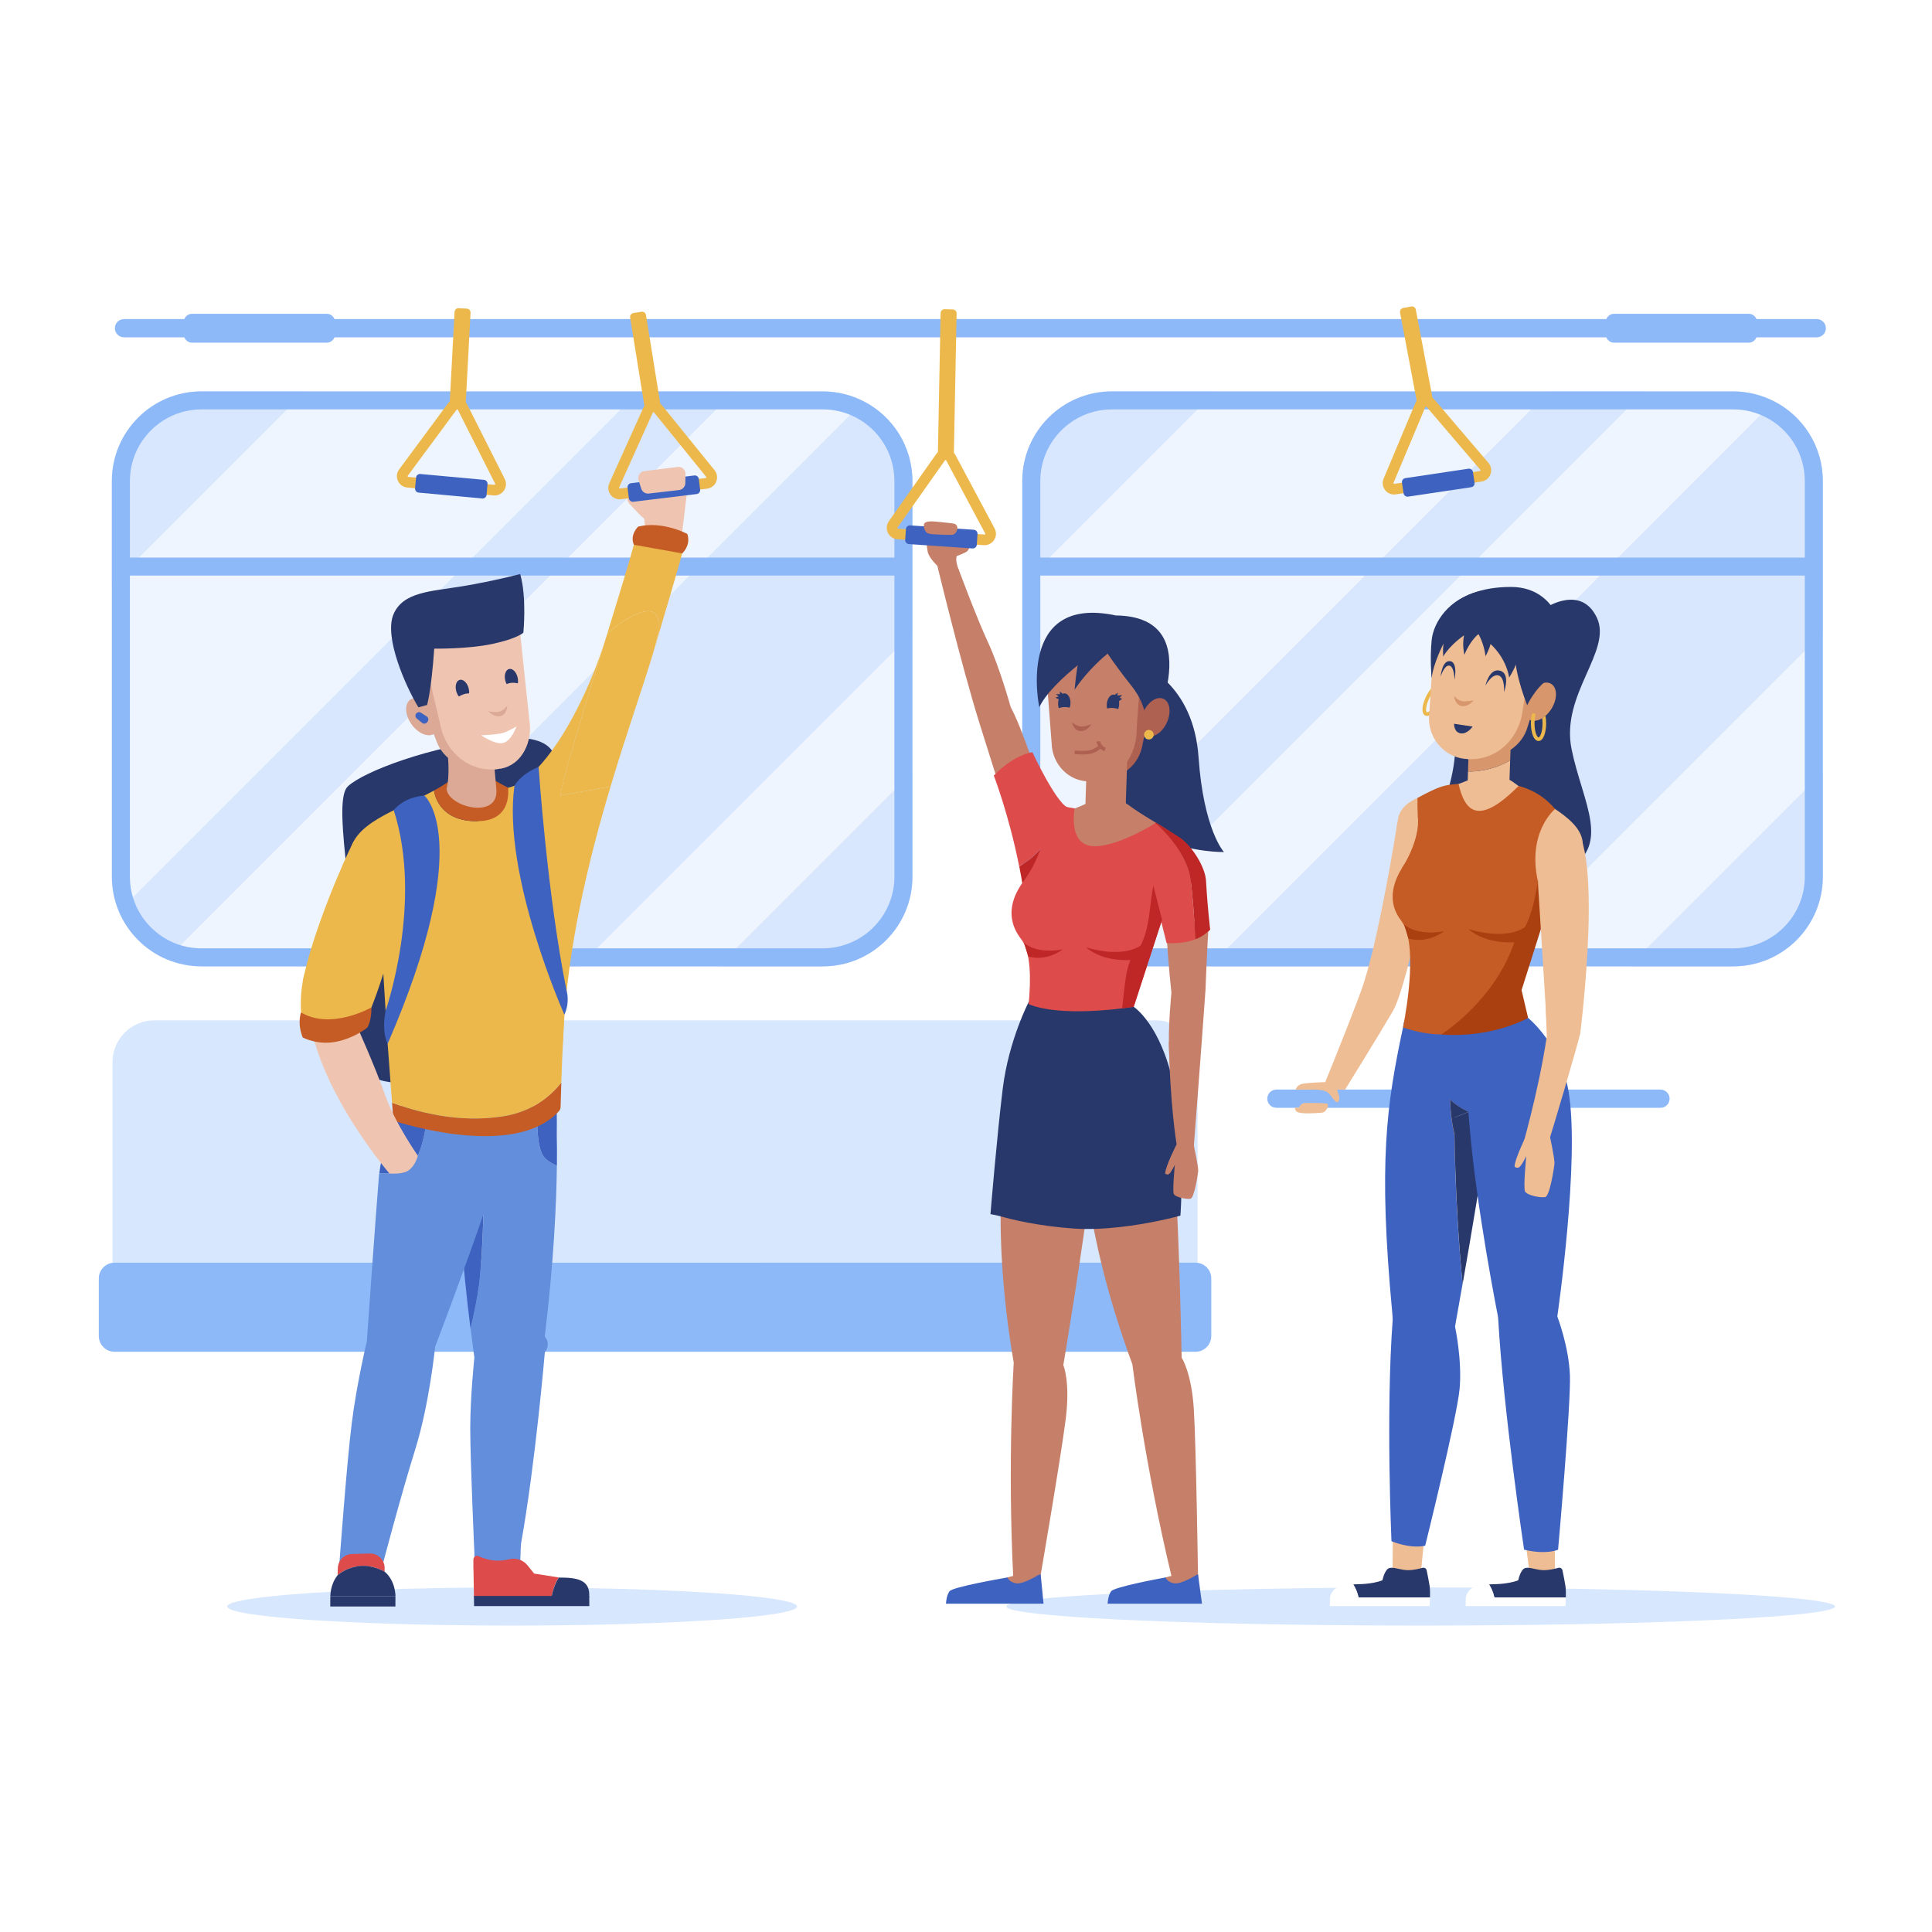 <?xml version="1.0" encoding="utf-8"?>
<!-- Generator: Adobe Illustrator 27.3.1, SVG Export Plug-In . SVG Version: 6.00 Build 0)  -->
<svg version="1.1" xmlns="http://www.w3.org/2000/svg" xmlns:xlink="http://www.w3.org/1999/xlink" x="0px" y="0px"
	 viewBox="0 0 500 500" style="enable-background:new 0 0 500 500;" xml:space="preserve">
<style type="text/css">
	.st0{fill:#FFFFFF;}
	.st1{opacity:0.35;}
	.st2{fill:#8EB9F9;}
	.st3{opacity:0.15;}
	.st4{fill:#ECB84C;}
	.st5{fill:#3E62BF;}
	.st6{opacity:0.35;fill:#8EB9F9;}
	.st7{fill:#EFC5B1;}
	.st8{fill:#29386B;}
	.st9{fill:#628EDB;}
	.st10{fill:#DD4B4B;}
	.st11{fill:#AE6051;}
	.st12{fill:#C55C25;}
	.st13{fill:#DBA995;}
	.st14{fill:#C68069;}
	.st15{fill:#41332C;}
	.st16{fill:#BF2727;}
	.st17{fill:#EEBD94;}
	.st18{fill:#729AB8;}
	.st19{fill:#D7966B;}
	.st20{fill:#AA3F0F;}
</style>
<g id="BACKGROUND">
	<rect class="st0" width="500" height="500"/>
</g>
<g id="OBJECTS">
	<g>
		<g>
			<g>
				<g class="st1">
					<path class="st2" d="M185.88,250.09h27.05c12.82,0,23.21-10.39,23.21-23.21v-27.05L185.88,250.09z"/>
				</g>
				<g class="st1">
					<path class="st2" d="M52.16,101.29c-12.82,0-23.21,10.39-23.21,23.21v26.83l50.04-50.04H52.16z"/>
				</g>
				<g class="st1">
					<path class="st2" d="M165.3,101.29L30.75,235.85c2.34,5.57,6.79,10.04,12.35,12.41l146.96-146.96H165.3z"/>
				</g>
				<g class="st1">
					<path class="st2" d="M236.13,124.5c0-8.99-5.12-16.79-12.6-20.64L77.31,250.09h72.51l86.31-86.31V124.5z"/>
				</g>
				<g class="st3">
					<path class="st2" d="M78.98,101.29l-50.04,50.04v75.55c0,3.18,0.64,6.21,1.8,8.97L165.3,101.29H78.98z"/>
				</g>
				<g class="st3">
					<path class="st2" d="M212.92,101.29h-22.87L43.09,248.25c2.79,1.18,5.85,1.84,9.07,1.84h25.15l146.23-146.23
						C220.36,102.22,216.75,101.29,212.92,101.29z"/>
				</g>
				<g class="st3">
					<polygon class="st2" points="236.13,163.78 149.82,250.09 185.88,250.09 236.13,199.83 					"/>
				</g>
			</g>
		</g>
		<path class="st2" d="M212.92,105.95c2.98,0,5.83,0.69,8.48,2.05c6.21,3.2,10.07,9.52,10.07,16.5v39.28v36.05v27.05
			c0,10.23-8.32,18.55-18.55,18.55h-27.05h-36.05H77.31H52.16c-2.51,0-4.95-0.49-7.24-1.47c-4.42-1.88-8.02-5.49-9.87-9.92
			c-0.95-2.27-1.43-4.68-1.43-7.16v-75.55V124.5c0-10.23,8.32-18.55,18.55-18.55h26.83h86.31h24.75H212.92 M212.92,101.29h-22.87
			H165.3H78.98H52.16c-12.82,0-23.21,10.39-23.21,23.21v26.83v75.55c0,3.18,0.64,6.21,1.8,8.97c2.34,5.57,6.79,10.04,12.35,12.41
			c2.79,1.18,5.85,1.84,9.07,1.84h25.15h72.51h36.05h27.05c12.82,0,23.21-10.39,23.21-23.21v-27.05v-36.05V124.5
			c0-8.99-5.12-16.79-12.6-20.64C220.36,102.23,216.75,101.29,212.92,101.29L212.92,101.29z"/>
		<g>
			<g>
				<rect x="30.75" y="144.3" class="st2" width="202.61" height="4.66"/>
			</g>
		</g>
	</g>
	<g>
		<g>
			<g>
				<g class="st1">
					<path class="st2" d="M421.49,250.09h27.05c12.82,0,23.21-10.39,23.21-23.21v-27.05L421.49,250.09z"/>
				</g>
				<g class="st1">
					<path class="st2" d="M287.77,101.29c-12.82,0-23.21,10.39-23.21,23.21v26.83l50.04-50.04H287.77z"/>
				</g>
				<g class="st1">
					<path class="st2" d="M400.91,101.29L266.35,235.85c2.34,5.57,6.79,10.04,12.35,12.41l146.96-146.96H400.91z"/>
				</g>
				<g class="st1">
					<path class="st2" d="M471.74,124.5c0-8.99-5.12-16.79-12.6-20.64L312.92,250.09h72.51l86.31-86.31V124.5z"/>
				</g>
				<g class="st3">
					<path class="st2" d="M314.59,101.29l-50.04,50.04v75.55c0,3.18,0.64,6.21,1.8,8.97l134.55-134.55H314.59z"/>
				</g>
				<g class="st3">
					<path class="st2" d="M448.53,101.29h-22.87L278.7,248.25c2.79,1.18,5.85,1.84,9.07,1.84h25.15l146.23-146.23
						C455.96,102.22,452.36,101.29,448.53,101.29z"/>
				</g>
				<g class="st3">
					<polygon class="st2" points="471.74,163.78 385.43,250.09 421.49,250.09 471.74,199.83 					"/>
				</g>
			</g>
		</g>
		<path class="st2" d="M448.53,105.95c2.98,0,5.83,0.69,8.48,2.05c6.21,3.2,10.07,9.52,10.07,16.5v39.28v36.05v27.05
			c0,10.23-8.32,18.55-18.55,18.55h-27.05h-36.05h-72.51h-25.15c-2.51,0-4.95-0.49-7.24-1.47c-4.42-1.88-8.02-5.49-9.87-9.92
			c-0.95-2.27-1.43-4.68-1.43-7.16v-75.55V124.5c0-10.23,8.32-18.55,18.55-18.55h26.83h86.31h24.75H448.53 M448.53,101.29h-22.87
			h-24.75h-86.31h-26.83c-12.82,0-23.21,10.39-23.21,23.21v26.83v75.55c0,3.18,0.64,6.21,1.8,8.97c2.34,5.57,6.79,10.04,12.35,12.41
			c2.78,1.18,5.85,1.84,9.07,1.84h25.15h72.51h36.05h27.05c12.82,0,23.21-10.39,23.21-23.21v-27.05v-36.05V124.5
			c0-8.99-5.12-16.79-12.6-20.64C455.96,102.23,452.36,101.29,448.53,101.29L448.53,101.29z"/>
		<g>
			<g>
				<rect x="266.35" y="144.3" class="st2" width="202.61" height="4.66"/>
			</g>
		</g>
	</g>
	<g>
		<path class="st2" d="M470.18,87.3H32.09c-1.3,0-2.36-1.06-2.36-2.36l0,0c0-1.3,1.06-2.36,2.36-2.36h438.09
			c1.3,0,2.36,1.06,2.36,2.36l0,0C472.54,86.25,471.48,87.3,470.18,87.3z"/>
		<g>
			<g>
				<path class="st2" d="M452.58,88.68h-34.87c-1.18,0-2.14-0.96-2.14-2.14v-3.19c0-1.18,0.96-2.14,2.14-2.14h34.87
					c1.18,0,2.14,0.96,2.14,2.14v3.19C454.71,87.72,453.76,88.68,452.58,88.68z"/>
				<path class="st2" d="M84.56,88.68H49.7c-1.18,0-2.14-0.96-2.14-2.14v-3.19c0-1.18,0.96-2.14,2.14-2.14h34.87
					c1.18,0,2.14,0.96,2.14,2.14v3.19C86.7,87.72,85.74,88.68,84.56,88.68z"/>
			</g>
		</g>
		<g>
			<path class="st4" d="M116.38,104.35l1.26-23.63c0.03-0.56,0.51-0.99,1.06-0.96l2.12,0.11c0.56,0.03,0.99,0.51,0.96,1.06
				l-1.26,23.63c-0.03,0.56-0.51,0.99-1.06,0.96l-2.12-0.11C116.78,105.38,116.35,104.91,116.38,104.35z"/>
			<g>
				<path class="st4" d="M105.04,126.12c-0.91-0.2-1.67-0.81-2.06-1.68c-0.44-0.99-0.32-2.1,0.32-2.96l12.65-17.1
					c0.61-0.83,1.6-1.27,2.63-1.19c1.03,0.09,1.92,0.69,2.39,1.61l9.66,19.15c0.48,0.96,0.41,2.11-0.2,2.99
					c-0.6,0.89-1.64,1.38-2.71,1.28l-22.31-2.05C105.28,126.16,105.16,126.14,105.04,126.12z M105.53,123.12
					c-0.02,0.02-0.06,0.09-0.02,0.19c0.04,0.1,0.12,0.11,0.15,0.11l22.31,2.05c0.03,0,0.11,0.01,0.17-0.08
					c0.06-0.09,0.03-0.16,0.01-0.19l-9.66-19.15c-0.01-0.02-0.05-0.1-0.15-0.1c-0.1-0.01-0.15,0.05-0.17,0.08L105.53,123.12z"/>
			</g>
			<g>
				<g>
					<path class="st5" d="M107.42,126.37l0.26-2.77c0.05-0.57,0.55-0.98,1.12-0.93l16.44,1.51c0.57,0.05,0.98,0.55,0.93,1.12
						l-0.25,2.77c-0.05,0.57-0.55,0.98-1.12,0.93l-16.44-1.51C107.78,127.44,107.37,126.93,107.42,126.37z"/>
				</g>
			</g>
		</g>
		<g>
			<path class="st4" d="M366.72,104.14l-4.39-23.25c-0.1-0.55,0.26-1.08,0.81-1.18l2.09-0.39c0.55-0.1,1.08,0.26,1.18,0.81
				l4.4,23.25c0.1,0.55-0.26,1.08-0.81,1.18l-2.09,0.39C367.35,105.05,366.82,104.69,366.72,104.14z"/>
			<g>
				<path class="st4" d="M360.87,127.98c-0.93,0.02-1.81-0.39-2.4-1.14c-0.66-0.85-0.81-1.96-0.39-2.96l8.23-19.62
					c0.4-0.95,1.25-1.62,2.27-1.78c1.02-0.16,2.03,0.21,2.7,1l13.93,16.31c0.7,0.82,0.9,1.95,0.52,2.95
					c-0.38,1.01-1.27,1.73-2.33,1.89l-22.16,3.31C361.12,127.97,361,127.98,360.87,127.98z M360.64,124.96
					c-0.01,0.03-0.04,0.1,0.02,0.19c0.07,0.09,0.15,0.07,0.18,0.07L383,121.9c0.03,0,0.11-0.02,0.15-0.12
					c0.04-0.1-0.01-0.16-0.03-0.19l-13.93-16.31c-0.02-0.02-0.07-0.08-0.17-0.06c-0.1,0.02-0.13,0.09-0.14,0.11L360.64,124.96z"/>
			</g>
			<g>
				<g>
					<path class="st5" d="M363.24,127.66l-0.41-2.75c-0.08-0.56,0.3-1.08,0.87-1.17l16.33-2.44c0.56-0.08,1.09,0.3,1.17,0.87
						l0.41,2.75c0.08,0.56-0.3,1.09-0.87,1.17l-16.33,2.44C363.85,128.61,363.33,128.22,363.24,127.66z"/>
				</g>
			</g>
		</g>
	</g>
	<g>
		<path class="st6" d="M299.1,343.4H39.95c-5.98,0-10.83-4.85-10.83-10.83v-57.68c0-5.98,4.85-10.83,10.83-10.83H299.1
			c5.98,0,10.83,4.85,10.83,10.83v57.68C309.93,338.55,305.08,343.4,299.1,343.4z"/>
		<path class="st2" d="M309.4,349.84H29.65c-2.25,0-4.08-1.83-4.08-4.08v-14.9c0-2.25,1.83-4.08,4.08-4.08H309.4
			c2.25,0,4.08,1.83,4.08,4.08v14.9C313.47,348.01,311.65,349.84,309.4,349.84z"/>
	</g>
	<ellipse class="st6" cx="132.54" cy="415.76" rx="73.74" ry="4.94"/>
	<ellipse class="st6" cx="367.67" cy="415.76" rx="107.23" ry="4.94"/>
	<g>
		<g>
			<path class="st4" d="M166.85,105.54l-3.77-23.36c-0.09-0.55,0.29-1.07,0.84-1.16l2.1-0.34c0.55-0.09,1.07,0.29,1.16,0.84
				l3.77,23.36c0.09,0.55-0.29,1.07-0.84,1.16l-2.1,0.34C167.46,106.47,166.94,106.09,166.85,105.54z"/>
		</g>
		<g>
			<path class="st7" d="M162.86,130.35l2.98,3.14c0.42,0.45,1.96,1.48,3.13,1.94l0.5,0.56c1.83,1.79,2.09,0.06,1.92-1.81
				c0.14-0.14,0.16-0.31-0.06-0.55c-0.2-1.44-0.59-2.78-0.67-2.45c-0.28,1.15-2.04-0.65-4.04-2.36c-0.66-0.56-1.21-0.89-1.69-1.07
				c-0.63-0.36-1.45-0.3-2,0.22C162.25,128.61,162.23,129.68,162.86,130.35z"/>
			<path id="XMLID_364_" class="st7" d="M177.96,126.07l-1.55,12.78l-9.22,4.58c0,0-0.2-8.58-0.66-10.65
				c-0.46-2.07,1.57-4.19,1.41-7.74C167.77,121.5,177.96,126.07,177.96,126.07z"/>
			<path id="XMLID_285_" class="st8" d="M133.4,171.16c-1.34,0.07-2.57,0.31-3.82,0.72c-0.52,0.18-1.08-0.14-1.21-0.68l0,0
				c-0.11-0.45,0.12-0.92,0.55-1.1c1.44-0.57,2.92-0.86,4.45-0.84c0.46,0,0.85,0.37,0.9,0.83l0,0
				C134.34,170.64,133.94,171.13,133.4,171.16z"/>
			<path id="XMLID_282_" class="st8" d="M120.62,174.22c-1.48,0.15-2.84,0.48-4.2,1.02c-0.51,0.2-1.09-0.09-1.24-0.62l-0.04-0.12
				c-0.13-0.44,0.07-0.93,0.49-1.12c1.55-0.71,3.16-1.11,4.83-1.17c0.46-0.02,0.87,0.33,0.95,0.79l0.02,0.12
				C121.53,173.65,121.16,174.17,120.62,174.22z"/>
			<g>
				<path class="st4" d="M160.37,129.22c-0.93,0-1.8-0.43-2.37-1.2c-0.64-0.87-0.76-1.98-0.31-2.97l8.75-19.39
					c0.43-0.94,1.29-1.58,2.31-1.72c1.03-0.13,2.02,0.27,2.67,1.07l13.5,16.67c0.68,0.84,0.84,1.97,0.44,2.97
					c-0.4,1-1.31,1.69-2.38,1.82l-22.24,2.72C160.62,129.21,160.49,129.22,160.37,129.22z M160.21,126.18
					c-0.01,0.03-0.04,0.1,0.02,0.19c0.07,0.09,0.14,0.08,0.17,0.07l22.24-2.72c0.03,0,0.11-0.01,0.15-0.12
					c0.04-0.1-0.01-0.17-0.03-0.19l-13.5-16.67c-0.02-0.02-0.07-0.08-0.17-0.07c-0.1,0.01-0.14,0.09-0.15,0.11L160.21,126.18z"/>
			</g>
			<g>
				<g>
					<path class="st5" d="M162.75,128.96l-0.34-2.76c-0.07-0.56,0.33-1.08,0.9-1.15l16.39-2c0.56-0.07,1.08,0.33,1.15,0.9l0.34,2.76
						c0.07,0.56-0.33,1.08-0.9,1.15l-16.39,2C163.33,129.92,162.82,129.52,162.75,128.96z"/>
				</g>
			</g>
			<g>
				<g>
					<path class="st8" d="M143.44,200c0,0,4.1-10.73-14.07-8.82c-18.17,1.9-35.43,8.59-39.36,12.34c-3.93,3.75,1.52,28.5,1.91,46.96
						c0.39,18.47-6.11,30.75,15.74,29.8c21.85-0.95,34.53-0.93,36.57-13.65C146.25,253.9,143.44,200,143.44,200z"/>
					<g id="XMLID_326_">
						<g>
							<g>
								<path class="st9" d="M140.98,345.91c2.33-19.12,3.03-34.48,3.14-44.24c-1.16-0.48-2.38-1.15-3.23-2.1
									c-2.12-2.35-1.82-10.11-1.82-10.11l1.45-2.35l-9.3-2.74l-0.78,4.36l-6.24,0.5c0.01,3.43,0.01,7.37,0.01,11.68l-4.81,2.45
									v6.34l5.8,1.45c0,0-0.24,13.77-1.24,21.6c-0.4,3.17-1.28,7.29-2.18,11.08c0.56,4.46,0.99,7.5,0.99,7.5
									s-1.07,10.07-1.07,18.37s1.07,32.21,1.07,32.21v2.29l10.05,0.73l0.66-0.11h1.1c0.15-1.25,0.11-3.98,0.28-5.43
									c3.73-20.85,6.14-49.39,6.14-49.39C142.72,347.55,140.98,345.91,140.98,345.91z"/>
								<path class="st5" d="M125.18,311.17l-5.8-1.45v8.44c0.27,7.73,1.49,18.53,2.38,25.68c0.9-3.79,1.78-7.91,2.18-11.08
									C124.94,324.94,125.18,311.17,125.18,311.17z"/>
							</g>
							<path class="st5" d="M140.9,299.57c0.85,0.95,2.07,1.62,3.23,2.1c0.04-3.22,0.01-5.83-0.04-7.77
								c0.03-2.25,0.03-4.36-0.01-6.27l-1.4,0.11l-2.16-0.63l-1.45,2.35C139.07,289.47,138.78,297.22,140.9,299.57z"/>
						</g>
						<g>
							<path class="st9" d="M127.61,292.26c0.37-1.72,0.52-2.67,0.37-2.67l-0.85-0.02l-1.49-8.46l-14.6,2.76l4.94,2l-5.71,4.83
								c0,0-0.59,6.3-3.3,10.54c-1.45,2.27-5.44,2.61-8.83,2.44c-0.02,0.17-0.05,0.34-0.06,0.51c-0.71,8.48-3.15,42.99-3.15,42.99
								c0,0,0,0,0,0c0,0-2.59,10.72-3.92,21.32c-1.32,10.59-3.23,36.86-3.23,36.86l11.14,0c0,0,4.78-18.23,8.51-30.15
								c3.73-11.92,5.18-26.69,5.18-26.69c7.73-20.32,11.6-31.67,11.6-31.67l5.12-14.66L127.61,292.26z"/>
							<path class="st5" d="M106.99,301.22c2.71-4.24,3.3-10.54,3.3-10.54l5.71-4.83l-4.94-2l-6.77,1.28c0,0-0.75,1.46-1.74,3.72
								l-0.37-0.01c0,0.16-0.03,0.54-0.09,1.1c-1.55,3.71-3.42,8.99-3.92,13.72C101.55,303.84,105.54,303.49,106.99,301.22z"/>
						</g>
						<g>
							<path class="st10" d="M99.54,406.74v-1.1c-0.08-2.04-1.79-3.64-3.84-3.59l-4.64,0.13c-1.81,0.05-3.32,1.38-3.59,3.17
								c-0.04,0.24-0.07,1.27-0.11,2.33C87.35,407.68,92.36,402.92,99.54,406.74z"/>
							<path class="st8" d="M85.49,413.13h16.86c0,0,0.07-3.98-2.81-6.39c-7.18-3.82-12.18,0.95-12.18,0.95
								C85.43,410.06,85.49,413.13,85.49,413.13z"/>
						</g>
						<g>
							<path class="st10" d="M138.23,407.24l-1.73-2.15c-1.14-1.41-2.99-1.99-4.76-1.55c-2.48,0.62-5.15,0.51-8.18-0.93
								c-0.58,0-1.05,0.47-1.05,1.05l0,2.35l0.02,0l0.13,7.33l20.03,0.07c0.7-3.61,1.94-5.16,1.94-5.16L138.23,407.24z"/>
							<path class="st8" d="M144.65,408.27c0,0-1.25,1.55-1.94,5.16l9.74,0.04C152.97,408.63,148.97,408.27,144.65,408.27z"/>
						</g>
						<polygon id="XMLID_334_" class="st8" points="152.52,415.65 122.69,415.65 122.65,413.02 152.49,413.02 						"/>
						<polygon id="XMLID_330_" class="st8" points="102.33,415.76 85.47,415.76 85.49,413.13 102.34,413.13 						"/>
					</g>
					<g>
						<path id="XMLID_311_" class="st4" d="M91.52,217.75c-2.59,5.01-10.67,23.52-13.19,36.34l20.88-2.13
							c2.63-7.91,5.39-23.15,8.88-31.46L91.52,217.75z"/>
					</g>
					<g>
						<path class="st4" d="M157.2,163.86L157.2,163.86c-6.29,20.87-17.72,38.45-25.69,40l-16.41,18.02l-1.73,21.19
							c0,0,30.58,66.04,32.39,25.06c1.01-22.9,6.59-45.66,12.26-64.59l-13,2.35C145.47,201.7,151.71,181.72,157.2,163.86z"/>
						<path class="st11" d="M169.36,167.88c-0.18,0.61-0.36,1.21-0.54,1.82C169.01,169.07,169.19,168.46,169.36,167.88z"/>
						<path class="st4" d="M169.41,167.7c-0.02,0.06-0.04,0.12-0.05,0.18c3.1-10.51,6.19-20.73,7.78-26.84l-12.78-1.15
							c-1.53,5.6-4.24,14.49-7.16,23.98C157.2,163.86,174.83,148.77,169.41,167.7z"/>
						<path class="st4" d="M169.36,167.88c0.02-0.06,0.04-0.12,0.05-0.18c5.42-18.93-12.21-3.84-12.21-3.84
							c-5.5,17.86-11.73,37.84-12.19,42.03l13-2.35c4.13-13.79,8.31-25.55,10.81-33.85C169,169.09,169.18,168.48,169.36,167.88z"/>
					</g>
					<g>
						<path class="st12" d="M130.47,288.85c-12.21,2.04-23.74-1.47-29.01-3.48l0.27,3.59c0.05,0.65,0.49,1.2,1.11,1.39
							c5.47,1.67,31.32,8.77,41.84-2.81c0.25-0.28,0.39-0.64,0.4-1.01c0.05-2.06,0.11-4.2,0.19-6.38
							C142.21,283.99,137.54,287.67,130.47,288.85z"/>
						<path class="st4" d="M146.06,238.1l-3.88-14.64L102,225.59l-3.54,14.34l1.86,30.19l1.14,15.26c5.27,2.01,16.8,5.52,29.01,3.48
							c7.07-1.18,11.74-4.86,14.79-8.7C145.83,263.41,147,249.89,146.06,238.1z"/>
					</g>
					<g>
						<path class="st4" d="M131.51,203.86c0.23,3.45-0.65,8.46-7.68,8.66c-10.77,0.29-11.5-7.93-11.5-7.93l0,0
							c-9.43,5.17-21.95,8.52-21.78,17.25c0,0,0.33,7.22,5.32,7.12l25.24-0.49l10.44-0.49c14.3,0,14.3-7.86,14.3-7.86
							C145.67,211.87,140.62,208.52,131.51,203.86z"/>
						<path class="st12" d="M123.83,212.52c7.03-0.19,7.92-5.2,7.68-8.66c-2.03-1.04-3.99-2.12-5.74-3.29
							c-1.58-1.06-4.73-2.32-5.26-2.06c-0.54-0.24-2.57,2.41-4.1,3.53c-1.25,0.91-2.63,1.75-4.08,2.54l0,0
							C112.33,204.59,113.05,212.81,123.83,212.52z"/>
					</g>
					<path id="XMLID_307_" class="st13" d="M115.57,204.18c0.46,4.68,13.26,7.91,12.91,0.37l-1.31-15.05l-12.07-0.64
						C116.13,195.37,116.44,200.89,115.57,204.18z"/>
					<path id="XMLID_298_" class="st13" d="M129.21,198.96c0,0,1.68-14.02,0.28-18.02l-2.45-16.49c-1.4-4-4.78-7.49-8.6-6.84
						l-9.36,1.6c-3.82,0.65-6.56,5.46-5.16,9.46L113,191.9C114.4,195.9,119.39,200.54,129.21,198.96z"/>
					<path id="XMLID_297_" class="st7" d="M129.34,198.95l0.25-0.02c5.51-0.94,8.35-7.06,7.41-12.57l-2.65-25.04
						c-0.24-1.41-1.59-2.37-3-2.12l-18.69,3.19c-1.41,0.24-4.09,1.9-3.85,3.31l5.05,21.47
						C115.16,194.74,121.75,200.24,129.34,198.95z"/>
					<path id="XMLID_294_" class="st8" d="M133.96,175.32c0.33,1.42-0.12,2.73-1.01,2.94c-0.89,0.21-1.87-0.77-2.2-2.19
						c-0.33-1.42,0.12-2.73,1.01-2.94C132.64,172.92,133.62,173.9,133.96,175.32z"/>
					<path id="XMLID_291_" class="st8" d="M121.26,178.03c0.4,1.4,0.02,2.74-0.86,2.99c-0.88,0.25-1.91-0.68-2.31-2.08
						s-0.02-2.74,0.86-2.99C119.82,175.7,120.86,176.63,121.26,178.03z"/>
					<path id="XMLID_281_" class="st13" d="M131.3,182.62c0,0-0.09,2.42-1.89,2.71s-3.03-1.28-3.03-1.28s1.82,0.43,2.89,0.12
						C130.34,183.86,131.3,182.62,131.3,182.62z"/>
					<path id="XMLID_278_" class="st13" d="M106.51,187.46c1.73,2.42,4.37,3.49,5.91,2.39c0.15-0.11,0.29-0.23,0.41-0.37
						c1.09-1.28,0.81-3.82-0.75-6c-1.73-2.42-4.37-3.49-5.91-2.39C104.63,182.19,104.78,185.04,106.51,187.46z"/>
					<g>
						<path class="st7" d="M117.56,181.71c0,0,0.29-1.35,2.51-2.06c2.22-0.71,4.46,0.72,4.46,0.72l-2.99,2.06L117.56,181.71z"/>
						<path class="st7" d="M128.97,178.96c0,0,0.29-1.35,2.51-2.06c2.22-0.71,4.46,0.72,4.46,0.72l-2.99,2.06L128.97,178.96z"/>
					</g>
					<path class="st8" d="M112.38,167.86c0,0,8.56,0.17,15.09-1.22c6.52-1.4,7.98-2.91,7.98-2.91s0.92-9.17-0.83-15.17
						c0,0-6.84,1.82-14.94,3.16c-8.1,1.34-15.37,1.41-17.85,7.27c-2.49,5.86,3.11,18.57,6.45,24.06l2.25-0.6
						C110.52,182.44,111.62,178.91,112.38,167.86z"/>
					<path class="st0" d="M124.53,190.28c0,0,4.47-0.08,6.16-0.78c1.69-0.7,2.97-1.49,2.97-1.49s-1.19,3.52-3.28,4.22
						C128.29,192.94,124.53,190.28,124.53,190.28z"/>
					<path class="st7" d="M80.38,252.96c-4.86,21.47,20.39,50.72,20.39,50.72s3.69,0.43,5.31-1.04c1.62-1.47,2.05-3.55,2.05-3.55
						s-5.96-8.51-8.52-15.84c-2.56-7.33-7.5-18.28-7.5-18.28s4.33-8.21,7.15-21.63C99.25,243.33,84.82,233.36,80.38,252.96z"/>
					<path class="st4" d="M78.66,252.53c-1.83,7.84,0,14.49,0,14.49s4.75,2.41,9.15,1.06c4.41-1.35,6.47-3.06,6.47-3.06
						s2.32-4.71,4.93-13.07c2.61-8.36,1.31-15.6,1.31-15.6s-12.13,0.59-12.3,0.71c-0.18,0.12-6.36,7-6.36,7L78.66,252.53z"/>
					<path class="st12" d="M77.92,262.02c0,0-1.09,2.56,0.41,6.47c0,0,3.8,2.06,8.62,1.12c4.83-0.94,8.12-3.67,8.12-3.67
						s1.11-1.7,1.05-5.22C96.13,260.72,85.69,266.68,77.92,262.02z"/>
					<path class="st5" d="M109.82,205.89c0,0,13.5,11.28-9.49,64.22c0,0-1.66-2.79-0.53-8.56c0,0,9.78-28.03,2.1-51.86
						C101.9,209.69,104.28,206.33,109.82,205.89z"/>
					<path class="st5" d="M133.14,203.35c0,0,1.51-2.96,6.25-4.87c0,0,2.24,33.24,7.26,57.99c0,0,0.91,2.89-0.59,6.12
						C146.06,262.58,129.92,226.47,133.14,203.35z"/>
					<path class="st5" d="M107.71,184.66L107.71,184.66c-0.31,0.39-0.25,0.97,0.14,1.28l1.37,1.13c0.41,0.34,1.03,0.26,1.34-0.18
						l0.12-0.17c0.31-0.43,0.19-1.03-0.25-1.31l-1.49-0.96C108.54,184.2,108.01,184.29,107.71,184.66z"/>
				</g>
				<path class="st12" d="M176.56,143.22c0,0,2.33-2.08,1.32-5.04c0,0-6.34-3.44-12.72-1.9c0,0-2.25,2.09-1.11,4.71L176.56,143.22z"
					/>
			</g>
			<path class="st7" d="M166.75,121.93l8.62-1.09c1.1-0.14,2.07,0.73,2.04,1.84l-0.05,2.38c-0.02,0.9-0.71,1.66-1.6,1.76l-7.86,0.91
				c-0.86,0.1-1.68-0.43-1.94-1.25l-0.7-2.2C164.9,123.2,165.62,122.07,166.75,121.93z"/>
		</g>
	</g>
	<g>
		<g>
			<polygon class="st14" points="308.16,406.47 301.67,408.23 300.24,410.46 304.2,411.62 308.46,410.78 308.98,408.96 			"/>
			<polygon class="st14" points="267.24,406.47 260.74,408.23 259.31,410.46 263.28,411.62 267.54,410.78 268.06,408.96 			"/>
			<g>
				<path class="st14" d="M310.03,407.39l0.01,0c0,0-0.48-32.63-1.06-42.43c-0.58-9.8-3.17-13.6-3.17-13.6s-0.56-31.05-1.77-48.24
					c-0.36-5.09-2.59-7.88-5.55-9.29l-1.8-14.51l-16.85-5.53l-1.32-0.43l1.01,5.52l2.8,15.33c-1.23,0.38-1.98,0.68-1.98,0.68
					s-0.42,22.63,12.71,58.19c0,0,3.18,25.85,10.1,54.74l0.6-0.04l0.12,0.59l6.24,0.41L310.03,407.39z"/>
				<path class="st14" d="M269.05,409.15l0.01,0c0,0,5.53-32.16,6.75-41.91s-0.62-13.95-0.62-13.95s5.16-30.63,7.12-47.74
					c0.58-5.07-1.1-8.22-3.75-10.15l0.9-14.59l-15.54-8.53l-1.22-0.67l-0.02,5.61l-0.07,15.59c-1.28,0.15-2.07,0.31-2.07,0.31
					s-4.57,22.17,1.81,59.54c0,0-1.62,25.99-0.12,55.67l0.6,0.07l0.01,0.6l6.06,1.55L269.05,409.15z"/>
				<path class="st8" d="M303.62,280.37c-3.33-15.37-10.22-19.81-10.22-19.81l-0.28-2.94l-26.85,1.6c0,0-5.22,9.98-6.76,22.51
					c-1.54,12.52-3.18,32.49-3.18,32.49s1.47,0.24,2.72,0.59c3.08,0.88,9.71,2.48,18.72,3.13c7.86,0.56,16.65-0.86,22.18-2.01
					c3.38-0.71,5.54-1.32,5.54-1.32S306.95,295.74,303.62,280.37z"/>
			</g>
			<path class="st5" d="M311.08,415.04h-24.43c0,0,0.06-2.09,0.91-3.22c0.85-1.13,12.27-3.24,14.1-3.59c0,0,0.33,1.2,2.18,1.53
				c1.85,0.33,5.78-2.15,5.78-2.15l0.42-0.22L311.08,415.04"/>
			<path class="st5" d="M270.07,415.04h-25.25c0,0,0.06-2.09,0.91-3.22c0.85-1.13,13.19-3.24,15.02-3.59c0,0,0.33,1.2,2.18,1.53
				c1.85,0.33,5.78-2.15,5.78-2.15l0.61-0.22L270.07,415.04"/>
		</g>
		<path class="st8" d="M295.78,172.13c0,0,13.09,4.9,14.4,23.8c1.31,18.91,6.58,24.57,6.58,24.57s-7.8,0.25-17.01-3.54
			c-12.53-5.15-12.81-25.98-8.2-44.47L295.78,172.13z"/>
		<path class="st14" d="M292.1,208.36c-1.15-0.87-4.37-1.85-4.8-1.71c-0.4-0.21-3.75,0.15-5.04,0.78c-3.83,1.9-7.61,3.03-10.56,4.5
			c0.63,1.91,1.02,4,1.5,5.7c0.85,2.97,1.43,5.89,1.93,8.86l10.2,0.92l19.76,1.86c3.9,0.37,4.52-4.62,4.52-4.62
			C310.27,217.66,299.09,213.65,292.1,208.36z"/>
		<path id="XMLID_175_" class="st11" d="M282.47,202.17c0,0-4.21-13.06-3.61-17.13l-0.73-16.17c0.59-4.07,3.17-8.03,6.93-8.12
			l9.22-0.21c3.76-0.09,7.27,3.99,6.67,8.07l-5.21,23.79C295.15,196.47,292.13,201.86,282.47,202.17z"/>
		<path id="XMLID_174_" class="st14" d="M282.34,202.19l-0.25,0.03c-5.43,0.13-9.79-4.39-9.92-9.82l-1.46-18.89
			c-0.11-4.84,3.76-8.89,8.6-9l12.14-0.28c1.39-0.03,4.25,1.05,4.28,2.44l-1.53,21.44C294.39,195.58,289.82,202.02,282.34,202.19z"
			/>
		<path id="XMLID_171_" class="st8" d="M273.83,181.94c-0.05,1.41,0.62,2.58,1.51,2.62c0.88,0.03,1.64-1.09,1.7-2.5
			c0.05-1.41-0.62-2.58-1.51-2.62C274.64,179.4,273.89,180.52,273.83,181.94z"/>
		<path id="XMLID_168_" class="st8" d="M286.44,182.17c-0.12,1.41,0.49,2.61,1.37,2.69c0.88,0.08,1.7-1,1.82-2.41
			c0.12-1.41-0.49-2.61-1.37-2.69C287.38,179.68,286.56,180.76,286.44,182.17z"/>
		<path id="XMLID_161_" class="st11" d="M277.44,186.98c0,0,0.53,2.29,2.31,2.24c1.77-0.05,2.65-1.78,2.65-1.78
			s-1.61,0.67-2.69,0.57C278.63,187.91,277.44,186.98,277.44,186.98z"/>
		<path id="XMLID_146_" class="st8" d="M284.36,165.68c0,0,3.44,5.54,8.32,11.63c4.65,5.8,3.97,10.18,4.12,14.67
			c0,0,17.44-32.4-8.01-32.7L284.36,165.68z"/>
		<path id="XMLID_143_" class="st11" d="M301.98,187c-1.2,2.63-3.52,4.14-5.2,3.37c-0.16-0.08-0.32-0.17-0.46-0.28
			c-1.28-1.02-1.48-3.49-0.4-5.86c1.2-2.63,3.52-4.14,5.2-3.37C302.79,181.62,303.18,184.37,301.98,187z"/>
		<path id="XMLID_139_" class="st15" d="M285.17,164.88"/>
		<path id="XMLID_138_" class="st8" d="M286.47,166.63c0,0-13.95,9.03-17.51,16.39c0,0-6.18-29.26,19.83-23.74L286.47,166.63z"/>
		<path class="st8" d="M289.36,167.07c0,0-6.42,4.26-11.25,11.41c0,0,0.7-9.3,2.93-14.66c2.23-5.36,7.3-1.83,7.3-1.83L289.36,167.07
			z"/>
		<g>
			<path class="st14" d="M291.03,184.72c0,0-0.59-1.29-2.98-1.5c-2.39-0.21-4.32,1.72-4.32,1.72l3.46,1.4L291.03,184.72z"/>
			<path class="st14" d="M278.97,184.5c0,0-0.59-1.29-2.98-1.5c-2.39-0.21-4.32,1.72-4.32,1.72l3.46,1.4L278.97,184.5z"/>
		</g>
		<g>
			<g>
				<g>
					<polygon class="st8" points="288.46,180.07 290.42,179.88 289.23,181.13 					"/>
				</g>
				<g>
					<polygon class="st8" points="275.24,179.63 273.27,179.64 274.59,180.75 					"/>
				</g>
			</g>
		</g>
		<polygon class="st8" points="288.3,179.99 289.26,179.24 289.16,180.36 290.42,180.84 289.4,181.6 		"/>
		<polygon class="st8" points="275.22,179.71 274.26,178.96 274.36,180.08 273.11,180.57 274.29,181.07 		"/>
		<g>
			<path class="st11" d="M280.1,195.25c-1.11,0-1.98-0.12-2.04-0.12l0.12-0.92c0.02,0,1.92,0.25,3.6,0
				c1.57-0.24,2.58-1.32,2.59-1.33l0.69,0.63c-0.05,0.05-1.24,1.34-3.15,1.63C281.31,195.22,280.67,195.25,280.1,195.25z"/>
		</g>
		<g>
			<path class="st11" d="M285.81,194.41c-1.77-0.74-2.05-2.41-2.06-2.48l0.92-0.15c0.01,0.05,0.23,1.24,1.5,1.77L285.81,194.41z"/>
		</g>
		<g>
			<path class="st14" d="M310.57,238.98c-0.47-0.09-0.93-0.27-1.36-0.49c-2.11,0.51-5.63-1.77-7.64-1.37
				c0.33,5.33,0.98,14.39,1.59,19.82c0,0-0.96,9.38-0.57,15.61c0.39,6.22,1.53,17,1.53,17l4.52,11.38c0,0,2.33-30.35,3.34-44.69
				c0,0,0.35-9.65,0.88-18.19C312.29,238.11,311.15,239.08,310.57,238.98z"/>
			<g>
				<g>
					<g>
						<path class="st14" d="M263.47,218.18c0.14,0.42,0.27,0.82,0.4,1.24c3.86-3.35,7.51-6.85,10.39-11.12
							c-5.89-4.08-8.15-16.69-12.7-25.33c0,0-2.85-10.27-5.83-16.66c-2.98-6.39-7.65-19-7.65-19l-5.8-2.13
							c0,0,6.4,26.65,11.26,42.16C253.53,187.34,259.79,207.37,263.47,218.18z"/>
						<path class="st16" d="M271.31,216.48c0,0-1.41,4.17-7.53,7.72c0.41,2.08,0.8,4.24,1.13,6.45c0,0,1.82-0.3,3.9-1.69l2.43-10.15
							L271.31,216.48z"/>
						<path class="st10" d="M276.2,208.92c-3.08-1.52-9.02-14.25-9.02-14.25s-4.73,0.56-9.98,6.05c0,0,3.91,10.13,6.56,23.48
							c6.12-3.55,7.53-7.72,7.53-7.72l-0.08,2.33l-2.43,10.15c2.06-1.38,4.38-3.84,5.44-8.15
							C276.36,212.14,276.2,208.92,276.2,208.92z"/>
					</g>
					<path class="st14" d="M248.14,147.53c-1.05-2.6-0.53-3.64-0.53-3.64s2.22-0.75,2.77-1.3c0.55-0.55,1.06-2.63,1.06-2.63
						l-11.65-0.22c0,0,0,1.66,0.31,3.11c0.31,1.46,2.31,3.41,2.31,3.41l4.22,3.3L248.14,147.53z"/>
				</g>
				<g>
					<path id="XMLID_178_" class="st14" d="M285.94,214.02L285.94,214.02c-2.88-0.09-5.14-2.5-5.05-5.38l0.42-12.99l10.43,0.33
						l-0.42,12.99C291.23,211.85,288.82,214.11,285.94,214.02z"/>
					<g>
						<path class="st10" d="M264.29,243.07c-4.66-6.04-1.89-11.63,0.69-15.13c2.02-2.74,3.54-5.81,4.57-9.05l3.5-10.93l7.26,18.62
							l18.73-13.56l4.59,16.13l-10.22,31.4c-3.95,0.61-19.08,2.62-27.2-0.67C266.83,253.53,266.82,246.35,264.29,243.07z"/>
					</g>
					<path id="XMLID_126_" class="st16" d="M265.02,244.01c0,0,2.84,2.95,9.97,1.71c0,0-3.93,3.21-8.89,1.81L265.02,244.01z"/>
					<path id="XMLID_125_" class="st16" d="M281.07,245.15c0,0,9.48,3.23,14.71-0.84l-2.58,4.1
						C293.2,248.41,285.78,249.3,281.07,245.15z"/>
					<g>
						<path class="st10" d="M299.08,212.81l0.03,0.02l-0.07,0.2c0,0,7.91,6.68,9.03,14.31c0.62,4.26,1.04,10.81,1.29,15.76
							c-1.72,0.67-4.07,1.12-7.44,0.98c-0.04-0.16-0.08-0.32-0.12-0.47c-1.03-4.01-2.06-8.26-3.09-12.78l-1.6-10.6L299.08,212.81z"
							/>
						<path class="st16" d="M299.03,213.03l0.07-0.2l6.28,3.95c3.04,2.13,6.53,7.49,6.74,11.2c0.23,4.11,0.57,8.03,0.98,11.77
							c0.03,0.3,0.07,0.58,0.1,0.87c-0.89,0.81-2.02,1.77-3.84,2.48c-0.25-4.96-0.67-11.5-1.29-15.76
							C306.95,219.71,299.03,213.03,299.03,213.03z"/>
					</g>
					<g>
						<path class="st16" d="M300.74,238.01l-2.27-8.86c-1.29,7.12-0.88,14.31-5.82,18.98c-0.12,0.37-0.25,0.74-0.38,1.11
							c-1.18,3.26-1.37,8.05-1.88,11.73c1.28-0.16,2.32-0.31,3.01-0.41L300.74,238.01z"/>
					</g>
					<path class="st10" d="M299.03,213.03c0,0-10.61,6.68-16.64,5.91c-6.03-0.78-4.27-9.75-4.27-9.75s-2.96-0.34-5.08-1.21
						c0,0-2.27,21.88,5.08,21.88C285.47,229.85,299.58,220.79,299.03,213.03z"/>
				</g>
			</g>
			<path class="st14" d="M302.5,269.51c0.3,16.71,2.01,26.64,2.01,26.64s-2.89,5.63-2.97,7.56c0,0,0.43,0.43,0.96,0.15
				c0.53-0.28,1.55-2.41,1.55-2.41s-0.65,6.66-0.28,7.54c0.37,0.87,3.34,1.43,4.33,1.24c0.98-0.19,1.87-6.13,1.99-7.09
				c0.11-0.97-0.98-5.96-0.98-5.96l-2.36-14.67L302.5,269.51z"/>
		</g>
		<g>
			<path class="st4" d="M231.88,139.51c-0.92-0.18-1.68-0.77-2.1-1.63c-0.46-0.98-0.37-2.09,0.25-2.97l12.25-17.39
				c0.6-0.84,1.57-1.31,2.6-1.25c1.03,0.07,1.94,0.65,2.42,1.56l10.1,18.92c0.51,0.95,0.46,2.1-0.13,3
				c-0.58,0.9-1.61,1.41-2.68,1.34l-22.35-1.53C232.12,139.55,232,139.54,231.88,139.51z M232.3,136.51
				c-0.02,0.02-0.06,0.09-0.02,0.19c0.05,0.1,0.13,0.1,0.16,0.11l22.35,1.53c0.03,0,0.11,0.01,0.17-0.08
				c0.06-0.09,0.02-0.16,0.01-0.19l-10.1-18.92c-0.01-0.02-0.05-0.09-0.15-0.1c-0.1-0.01-0.15,0.06-0.16,0.08L232.3,136.51z"/>
		</g>
		<g>
			<path class="st4" d="M242.72,117.49L243.43,81c0.02-0.56,0.48-1,1.04-0.98l2.12,0.06c0.56,0.02,1,0.48,0.98,1.04l-0.71,36.49
				c-0.02,0.56-0.48,1-1.04,0.98l-2.12-0.06C243.14,118.51,242.7,118.05,242.72,117.49z"/>
		</g>
		<g>
			<g>
				<path class="st5" d="M234.26,139.71l0.19-2.78c0.04-0.57,0.53-0.99,1.1-0.96l16.47,1.13c0.57,0.04,0.99,0.53,0.96,1.1
					l-0.19,2.78c-0.04,0.57-0.53,0.99-1.1,0.96l-16.47-1.13C234.65,140.77,234.23,140.28,234.26,139.71z"/>
			</g>
		</g>
		<path class="st14" d="M242.82,135.05c3.99,0.48,4.57,0.24,4.88,1.21c0.31,0.97-0.48,2.13-1.31,2.15c-0.82,0.03-5.08-0.05-6.02-0.3
			c-0.94-0.24-1.26-1.43-1.26-1.88C239.12,135.78,238.61,134.55,242.82,135.05z"/>
		<path class="st4" d="M298.57,190.14c0,0.68-0.55,1.24-1.24,1.24c-0.68,0-1.24-0.55-1.24-1.24c0-0.68,0.55-1.24,1.24-1.24
			C298.01,188.9,298.57,189.46,298.57,190.14z"/>
	</g>
	<g>
		<path class="st8" d="M400.15,157.22c0,0,9.05-5.97,13.12,2.64c4.06,8.61-9.41,19.82-6.56,33.95c2.85,14.13,10.89,25.34-2.09,31.87
			c-12.98,6.53-39.01,2.8-31.26-17.13c7.75-19.93-0.52-31.7-0.52-31.7S374.85,149.42,400.15,157.22z"/>
		<g>
			<path class="st2" d="M432.09,284.34c0-1.3-1.06-2.36-2.36-2.36h-99.4c-1.3,0-2.36,1.06-2.36,2.36c0,1.3,1.06,2.36,2.36,2.36h99.4
				C431.04,286.7,432.09,285.65,432.09,284.34z"/>
		</g>
		<g>
			<path class="st8" d="M372.02,162.07c0,0,2.66-10.17,19.05-10.17c13.17,0,17.3,15.53,9.92,27.56c0,0-3.18,10.34-7.77,10.68
				L372.02,162.07z"/>
			<polygon class="st17" points="364.82,271.91 362.94,279.92 360.81,342.99 360.37,411.62 367.36,410.9 374.41,337.59 
				378.83,265.92 			"/>
			<g>
				<path class="st4" d="M371.03,178.24c0.13,0.12,0.17,0.28,0.17,0.46c-0.4,0.45-0.84,1.08-1.27,1.93
					c-1.06,2.14-0.95,3.56-0.67,3.7c0.28,0.14,1.48-0.64,2.53-2.78c0.23-0.46,0.39-0.88,0.52-1.27l0,0.01c0,0,0.53-0.07,1.02-0.18
					c-0.17,0.61-0.41,1.25-0.71,1.86c-1,2.02-2.62,3.77-3.78,3.2c-1.16-0.57-0.76-2.92,0.24-4.95c0.39-0.8,0.88-1.55,1.41-2.14
					C370.69,178.07,370.88,178.1,371.03,178.24z"/>
			</g>
			<g>
				<g>
					<path class="st18" d="M376.39,289.23l3.58-1.42l-0.25,7.74l-3.3-1.9C376.39,290.84,376.39,289.23,376.39,289.23z"/>
					<path class="st5" d="M360.43,341.54c0,0,0-0.62-0.11-1.74c-3.65-38.88-1.5-53.83,2.78-73.9l0.27-1.47l15.72,1.29
						c0,0,7.27,7.12,7.05,16.45c-0.04,1.68-0.38,4.75-0.9,8.64l-4.14-3.46l-1.13,0.45l0-0.13c0,0-2.93-1.27-4.68-3.09
						c0,0-0.04,4.01,1.09,9.05l0.03,0.02c0.1,7.26,0.51,22.53,2.09,38.7c-1.14,6.52-1.94,10.96-1.94,10.96s1.86,8.64,1.19,16.07
						c-0.67,7.43-8.91,40.63-8.91,40.63s-3.13,1.01-8.73-1.14C360.12,398.86,358.62,365.62,360.43,341.54z"/>
					<path class="st8" d="M375.31,284.57c1.75,1.83,4.68,3.09,4.68,3.09l0,0.13l-3.58,1.42c0,0-0.01,1.61,0.03,4.42l-0.03-0.02
						C375.27,288.58,375.31,284.57,375.31,284.57z"/>
				</g>
				<path class="st8" d="M376.39,289.23l4.72-1.87l4.14,3.46c-1.53,11.37-4.68,29.81-6.73,41.53
					C376.33,309.92,376.39,289.23,376.39,289.23z"/>
			</g>
			<polygon class="st17" points="381.11,267.34 389.12,356.66 396.04,408.42 402.47,408.85 401.82,355.03 399.35,273.41 			"/>
			<path class="st5" d="M395.47,263.43c0,0,8.38,6.71,10.46,18.94c3.03,17.74-2.9,58.32-2.9,58.32s2.96,7.7,3.26,15.16
				c0.3,7.46-3.06,45.2-3.06,45.2s-2.98,1.41-8.8,0c0,0-5.39-36.02-6.72-60.13c0,0-5.7-28.56-7.41-49.78l-2.53-28.39L395.47,263.43z
				"/>
			<path class="st17" d="M367.37,206.34c-3.26,1.68-5.44,4.9-6.04,8.52c-1.58,9.6-5.49,31.97-9.24,42.02
				c-4.79,12.8-9.93,25.11-9.93,25.11l5.95-0.01c0,0,8.08-13.02,12.3-20.19c4.22-7.17,11.67-46.77,11.67-46.77l1.27-10.47
				C373.36,204.55,370.63,204.66,367.37,206.34z"/>
			<path class="st17" d="M391.44,202.29c-1.19-0.9-4.53-1.91-4.98-1.78c-0.42-0.22-3.88,0.15-5.22,0.81
				c-8.14,4.03-18.84,4.01-19.53,11.24c0,0-1.79,7.14,2.25,7.53l22.41,16.41l18.54-12.54c4.04,0.38,4.69-4.79,4.69-4.79
				C410.26,211.93,398.68,207.77,391.44,202.29z"/>
			<g>
				<path class="st17" d="M380.25,189.13l-0.07,2.05c1.38-0.61,2.86-1.28,4.29-1.91L380.25,189.13z"/>
				<path class="st17" d="M379.92,199.66l-0.11,3.3c-0.09,2.77,2.09,5.1,4.86,5.18l0.76,0.02c2.77,0.09,5.1-2.09,5.18-4.86
					l0.21-6.49C386.05,199.52,381.63,199.72,379.92,199.66z"/>
				<path class="st19" d="M384.48,189.26c-1.43,0.63-2.91,1.3-4.29,1.91l-0.27,8.49c1.72,0.05,6.13-0.15,10.91-2.84l0.24-7.35
					L384.48,189.26z"/>
			</g>
			<g>
				<path class="st12" d="M401.9,228.39l-3.86-0.16c-2.41-4.25-3.05-10.13-3.05-10.13s-8.04,4.31-16.37,4.31s-10.02-4.31-10.02-4.31
					s-13.32,10.66-5.98,20.17c4.26,5.52,1.63,21.73,0.49,27.63c3.25,1.1,6.62,1.81,9.9,1.81c11.14,0,18.41-2.53,21.19-3.7
					l-1.85-6.26L401.9,228.39z"/>
			</g>
			<path class="st20" d="M363.38,239.24c0,0,2.94,3.06,10.33,1.77c0,0-4.08,3.33-9.22,1.88L363.38,239.24z"/>
			<path class="st20" d="M380,240.43c0,0,9.82,3.35,15.24-0.87l-2.67,4.25C392.58,243.8,384.89,244.72,380,240.43z"/>
			<path class="st20" d="M373,267.72c0,0,13.98-8.72,19.01-24.2c5.12-4.84,5.4-13.93,7.16-20.6l2.18,9.42l-7.57,23.9l1.69,7.2
				C395.47,263.43,386.3,268.74,373,267.72z"/>
			<g>
				<path class="st19" d="M379.43,196.4c0,0-2.57-13.98-1.42-18.09l1.42-16.72c1.15-4.11,4.33-7.83,8.2-7.42l9.51,1.02
					c3.87,0.41,6.93,5.07,5.78,9.18l-7.64,23.91C394.12,192.39,389.4,197.37,379.43,196.4z"/>
				<path class="st17" d="M379.3,196.4l-0.26-0.01c-5.6-0.6-9.77-5.86-9.17-11.45l1.32-19.57c0.53-4.99,5.05-8.63,10.04-8.1
					l12.51,1.34c1.43,0.15,4.23,1.65,4.08,3.08l-3.72,21.89C393.28,191.28,387.01,197.22,379.3,196.4z"/>
				<path class="st19" d="M376.3,180.12c0,0,0.24,2.42,2.07,2.61c1.83,0.18,2.96-1.48,2.96-1.48s-1.98,0.42-3.07,0.18
					C377.17,181.19,376.3,180.12,376.3,180.12z"/>
				<path class="st19" d="M401.52,183.42c-1.58,2.54-4.17,3.78-5.79,2.77c-0.16-0.1-0.3-0.22-0.43-0.35
					c-1.17-1.22-1.06-3.78,0.37-6.07c1.58-2.54,4.17-3.78,5.79-2.77C403.07,178,403.1,180.88,401.52,183.42z"/>
				<path class="st8" d="M387.2,158.44"/>
			</g>
			<path class="st17" d="M408.96,267.46c0,0,6.63-51.96-3.08-54.65c-9.71-2.69-7.68,18.54-7.68,18.54l2.11,33.99l8.49,2.39
				C408.91,267.55,408.96,267.46,408.96,267.46z"/>
			<path class="st17" d="M400.01,260.53l0.31,7.62c-2.28,15.25-6.82,30.13-6.84,30.67c-0.02,0.53,7.61-4.88,7.59-4.34
				c-0.02,0.5,7.23-23.99,7.89-27.03L400.01,260.53z"/>
			<g>
				<path class="st4" d="M397.05,184.6c0.17,0.05,0.28,0.18,0.36,0.34c-0.16,0.58-0.28,1.34-0.28,2.29c0,2.38,0.73,3.61,1.04,3.61
					c0.31,0,1.04-1.23,1.04-3.61c0-0.52-0.04-0.97-0.1-1.37l0.01,0c0,0,0.45-0.3,0.84-0.61c0.12,0.62,0.18,1.3,0.18,1.98
					c0,2.26-0.68,4.54-1.97,4.54c-1.29,0-1.97-2.29-1.97-4.54c0-0.89,0.11-1.78,0.31-2.54C396.68,184.6,396.86,184.55,397.05,184.6z
					"/>
			</g>
			<path class="st8" d="M391.93,168.81c3.15,1.89,6.04,3.89,8.33,6.46c0.01-0.03,0.03-0.05,0.04-0.07
				c1.48-2.74,6.95-16.27-1.52-19.91c-8.43-3.63-22.44-5.13-24.56,6.68C380.49,162.62,386.61,165.62,391.93,168.81z"/>
			<path class="st4" d="M393.8,219c0,0,1.83-7.3,3.65-13.03c0,0,0.89,0,1.55,0.58c0,0-2.67,7.75-3.87,14.01
				C395.13,220.56,394.19,220.33,393.8,219z"/>
		</g>
		<path class="st8" d="M372.83,175.13c0,0,0.35-4.29,2.44-4.03c2.08,0.26,1.18,4.82,1.18,4.82s-0.08-3.49-1.39-3.66
			C373.75,172.1,372.83,175.13,372.83,175.13z"/>
		<path class="st8" d="M384.42,177.47c0,0,0.99-4.66,3.79-3.9c2.8,0.76,1.03,5.58,1.03,5.58s0.31-3.87-1.45-4.35
			C386.02,174.33,384.42,177.47,384.42,177.47z"/>
		<path class="st8" d="M382.63,164.11c0,0,1.38,2.26,1.83,5.71c0,0,0.96-1.73,1.29-3.14c0,0,3.86,3.19,4.83,8.66
			c0,0,1.21-1.9,1.7-3.34c0,0,0.48,4.15,2.95,10.51c0,0,2.18-4.58,5.33-6.58c0,0,2.15-11.44-5.56-15.03
			C387.28,157.31,382.63,164.11,382.63,164.11z"/>
		<path class="st8" d="M384.08,162.04l-1.46,2.07c0,0-2.03,1.46-3.64,5.35c0,0-0.62-2.52-0.09-5.03c0,0-3.54,2.36-5.39,5.47
			c0,0-0.15-1.85,0.09-3.35c0,0-2.64,5.01-3.09,9.04c0,0-0.46-5,0-9.82c0.46-4.81,4.52-10.82,12.12-12.65
			C390.22,151.29,384.08,162.04,384.08,162.04z"/>
		<path class="st8" d="M376.3,187.31l4.82,0.72c0,0-1.36,2.04-3.12,1.76C376.24,189.51,376.3,187.31,376.3,187.31z"/>
		<g>
			<path class="st17" d="M400.83,292.27l-5.27,0.5l0,0c0,0-3.5,6.81-3.59,9.15c0,0,0.52,0.52,1.16,0.18
				c0.64-0.34,1.87-2.92,1.87-2.92s-0.79,8.06-0.34,9.12c0.45,1.06,4.04,1.73,5.23,1.51c1.19-0.22,2.27-7.41,2.4-8.58
				c0.13-1.17-1.19-7.21-1.19-7.21L400.83,292.27z"/>
		</g>
		<path class="st17" d="M343.02,280.05c0,0-5.15,0.13-6.3,0.53c-1.15,0.4-1.41,1.41-1.41,1.41h9.48L343.02,280.05z"/>
		<path class="st17" d="M342.97,281.9c0,0,0.96,0.88,1.42,1.6c0.47,0.72,1.32,1.82,1.66,1.79c0.45-0.05,0.7-0.92,0.43-1.86
			c-0.25-0.84-0.79-2.42-0.79-2.42L342.97,281.9z"/>
		<path class="st17" d="M339.22,288.12c2.1-0.1,3.25-0.01,3.74-0.56c0.49-0.54,1.15-1.69,0.47-1.93c-0.68-0.24-4.74-0.18-5.72-0.19
			c-0.99-0.01-1.59,1.24-1.59,1.24h-1c0,0,0,1.03,0.97,1.24C337.06,288.15,338.32,288.17,339.22,288.12z"/>
		<path class="st17" d="M339.47,281.99c2.53,0,4,0.23,4.82,1.37c0.82,1.13,0.61-1.16,0.61-1.16s-1.38-1.4-1.47-1.4s-4.08,0-4.08,0
			l-0.38,0.22C338.97,281.02,337.93,281.99,339.47,281.99z"/>
		<g>
			<path class="st8" d="M369.99,410.48c-0.16-1.06-0.54-2.96-0.77-4.08c-0.1-0.48-0.57-0.77-1.04-0.65
				c-0.93,0.25-2.45,0.61-3.73,0.61c-2,0-3.6-0.86-4.85-0.56c-1.25,0.3-1.83,3.18-1.83,3.18c-2.76,1.07-6.58,1.01-6.58,1.01
				s-0.39,0.02-0.98,0.07c0.54,0.81,1.07,1.91,1.39,3.38h18.48C370.11,412.38,370.1,411.21,369.99,410.48z"/>
			<path class="st0" d="M351.6,413.43c-0.32-1.47-0.85-2.58-1.39-3.38c-0.88,0.08-2.23,0.23-3.5,0.54
				c-2.12,0.52-2.52,2.84-2.52,2.84l-0.03,2.22h7.71h18.11c0,0,0.07-1.03,0.1-2.22H351.6z"/>
		</g>
		<g>
			<path class="st8" d="M405.14,410.48c-0.16-1.06-0.54-2.96-0.77-4.08c-0.1-0.48-0.57-0.77-1.04-0.65
				c-0.93,0.25-2.45,0.61-3.73,0.61c-2,0-3.6-0.86-4.85-0.56c-1.25,0.3-1.83,3.18-1.83,3.18c-2.76,1.07-6.58,1.01-6.58,1.01
				s-0.39,0.02-0.98,0.07c0.54,0.81,1.07,1.91,1.39,3.38h18.49C405.26,412.38,405.25,411.21,405.14,410.48z"/>
			<path class="st0" d="M386.75,413.43c-0.32-1.47-0.85-2.58-1.39-3.38c-0.88,0.08-2.23,0.23-3.5,0.54
				c-2.12,0.52-2.52,2.84-2.52,2.84l-0.03,2.22h7.71h18.11c0,0,0.07-1.03,0.1-2.22H386.75z"/>
		</g>
		<path class="st12" d="M377.47,202.9c1.54,6.56,4.71,11.41,15.52,0.51c0,0,5.4,1.03,9.46,5.96c0,0-7.34,5.91-4.41,18.87h-26.56
			l-3.65-9.57c0,0-1.13-5.5-0.99-12.15c0,0,2.79-1.6,5.3-2.61C374.66,202.87,377.47,202.9,377.47,202.9z"/>
		<path class="st12" d="M366.93,211.14c0.71,6.45-4.12,13.54-4.12,13.54l13.49,6.64c0,0,4.53-12.94,4.85-13.22
			c0.33-0.28-10.71-12.91-10.71-12.91L366.93,211.14z"/>
	</g>
</g>
<g id="DESIGNED_BY_FREEPIK">
</g>
</svg>
